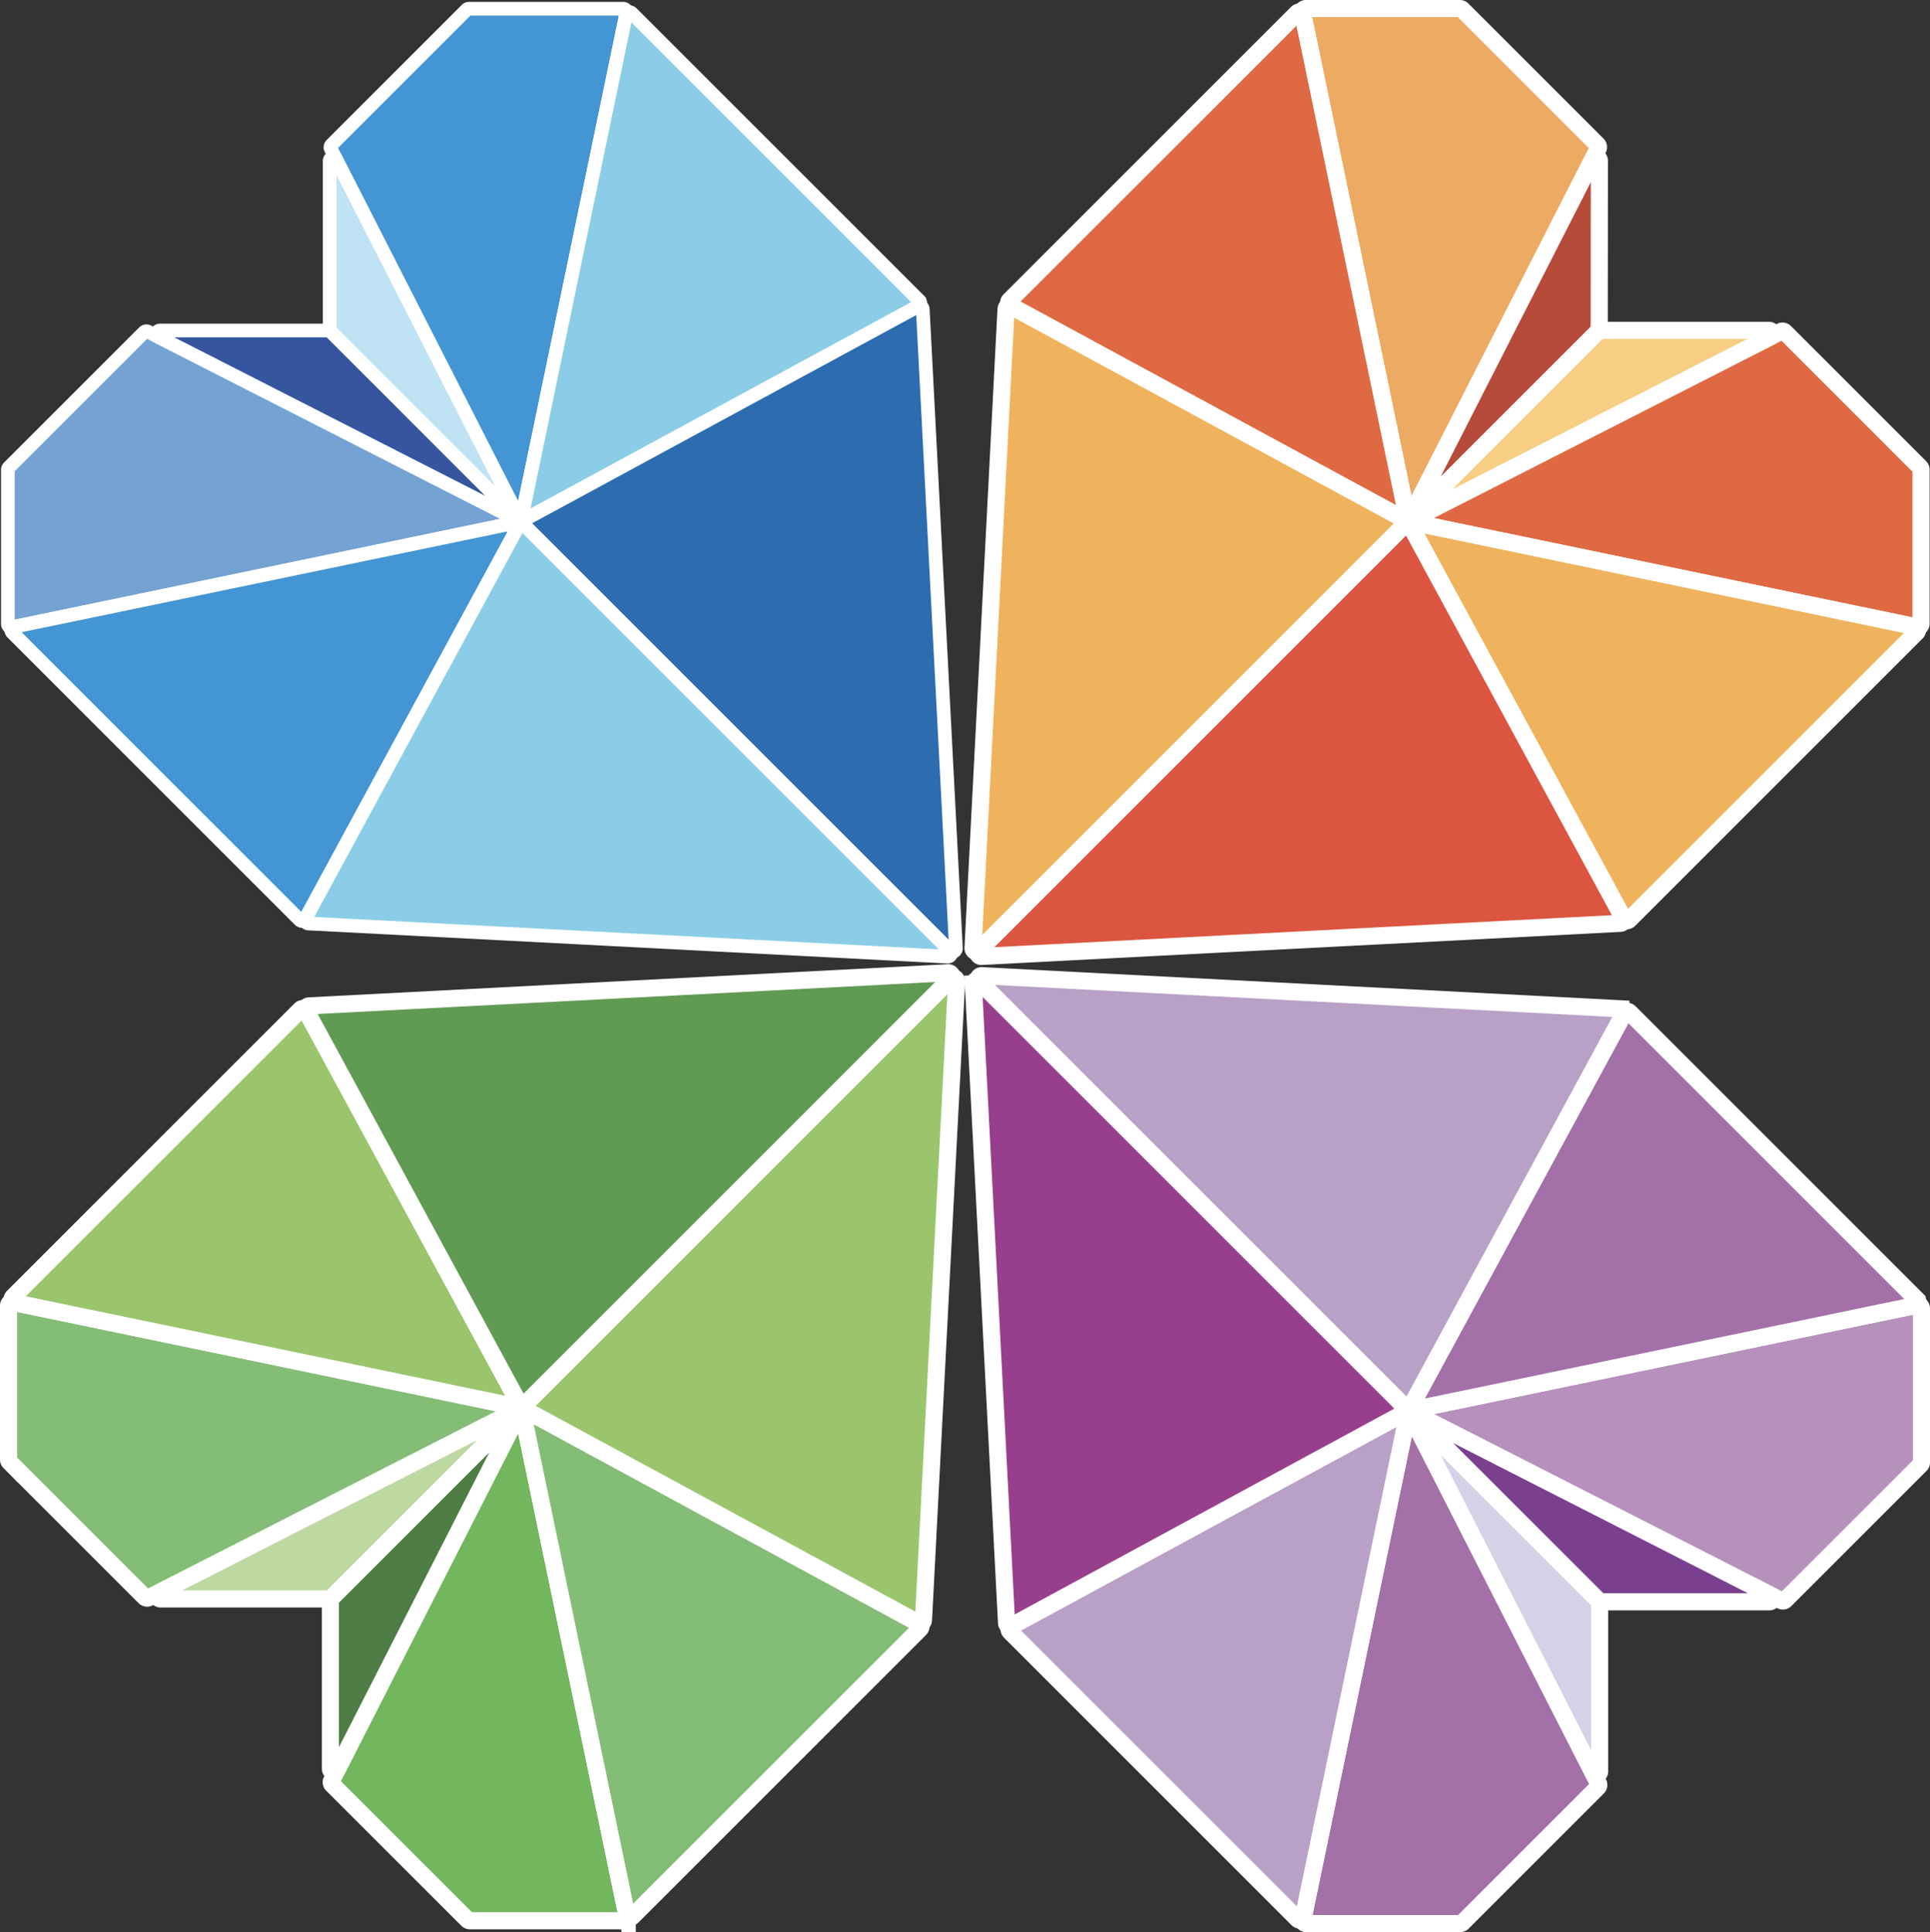 <svg xmlns="http://www.w3.org/2000/svg" viewBox="0 0 564.01 564.72"><rect x="0" y="0" width="564.01" height="564.72" fill="#333333" stroke="none"/><defs><style>.cls-1{fill:#edaa62;}.cls-1,.cls-10,.cls-11,.cls-12,.cls-13,.cls-14,.cls-15,.cls-16,.cls-17,.cls-18,.cls-19,.cls-2,.cls-20,.cls-21,.cls-22,.cls-23,.cls-24,.cls-3,.cls-4,.cls-5,.cls-6,.cls-7,.cls-8,.cls-9{stroke:#fff;stroke-miterlimit:10;}.cls-1,.cls-10,.cls-11,.cls-12,.cls-13,.cls-14,.cls-15,.cls-16,.cls-17,.cls-18,.cls-2,.cls-3,.cls-4,.cls-5,.cls-6,.cls-7,.cls-8,.cls-9{stroke-width:5px;}.cls-2{fill:#de6942;}.cls-3{fill:#b64b3a;}.cls-4{fill:#efb35d;}.cls-5{fill:#db5540;}.cls-6{fill:#f7ce83;}.cls-7{fill:#72b65e;}.cls-8{fill:#84bd76;}.cls-9{fill:#4e7d45;}.cls-10{fill:#9ac56d;}.cls-11{fill:#619a53;}.cls-12{fill:#bed8a2;}.cls-13{fill:#b691bc;}.cls-14{fill:#a370a7;}.cls-15{fill:#7a408f;}.cls-16{fill:#b9a0c6;}.cls-17{fill:#973f8c;}.cls-18{fill:#d3d2e6;}.cls-19{fill:#74a3d3;}.cls-19,.cls-20,.cls-21,.cls-22,.cls-23,.cls-24{stroke-width:4px;}.cls-20{fill:#4395d4;}.cls-21{fill:#35569f;}.cls-22{fill:#8bcde7;}.cls-23{fill:#2c6caf;}.cls-24{fill:#bfe2f5;}</style></defs><g id="Layer_2" data-name="Layer 2"><g id="Layer_1-2" data-name="Layer 1"><path class="cls-1" d="M410.91,149.62,380.63,3.7a1,1,0,0,1,1-1.2h45a1,1,0,0,1,.71.29l39.5,39.5a1,1,0,0,1,.18,1.16L412.78,149.87A1,1,0,0,1,410.91,149.62Z"/><path class="cls-2" d="M409.6,151.38l-114.31-62a1,1,0,0,1-.23-1.59l84-84a1,1,0,0,1,1.68.5l30.3,146A1,1,0,0,1,409.6,151.38Z"/><path class="cls-3" d="M467.35,96.55,416,147.94a1,1,0,0,1-1.6-1.16l51.1-100.26a1,1,0,0,1,1.89.45Z"/><path class="cls-4" d="M410.54,153.35,286.05,277.85a1,1,0,0,1-1.7-.76L294,90.35a1,1,0,0,1,1.47-.83l114.81,62.25A1,1,0,0,1,410.54,153.35Z"/><path class="cls-2" d="M560.19,183.27,414.28,153a1,1,0,0,1-.26-1.87L520.44,96.88a1,1,0,0,1,1.17.18l39.49,39.5a1,1,0,0,1,.3.7v45A1,1,0,0,1,560.19,183.27Z"/><path class="cls-4" d="M560.09,184.83l-84,84a1,1,0,0,1-1.59-.23l-62-114.31a1,1,0,0,1,1.08-1.46l146,30.3A1,1,0,0,1,560.09,184.83Z"/><path class="cls-5" d="M473.55,269.87l-186.74,9.68a1,1,0,0,1-.76-1.7l124.49-124.5a1,1,0,0,1,1.59.23l62.24,114.81A1,1,0,0,1,473.55,269.87Z"/><path class="cls-6" d="M517.38,98.44l-100.26,51.1a1,1,0,0,1-1.16-1.6l51.39-51.39h49.58A1,1,0,0,1,517.38,98.44Z"/><path class="cls-7" d="M153,414.28l30.29,145.91a1,1,0,0,1-1,1.21h-45a1,1,0,0,1-.7-.3l-39.5-39.49a1,1,0,0,1-.18-1.17L151.11,414A1,1,0,0,1,153,414.28Z"/><path class="cls-8" d="M154.3,412.52l114.31,62a1,1,0,0,1,.23,1.59l-84,84a1,1,0,0,1-1.69-.51l-30.3-146A1,1,0,0,1,154.3,412.52Z"/><path class="cls-9" d="M96.55,467.35,147.94,416a1,1,0,0,1,1.6,1.16L98.44,517.38a1,1,0,0,1-1.89-.45Z"/><path class="cls-10" d="M153.35,410.54l124.5-124.49a1,1,0,0,1,1.7.76l-9.68,186.74a1,1,0,0,1-1.48.82L153.58,412.13A1,1,0,0,1,153.35,410.54Z"/><path class="cls-8" d="M3.7,380.63l145.92,30.28a1,1,0,0,1,.25,1.87L43.45,467a1,1,0,0,1-1.16-.18l-39.5-39.5a1,1,0,0,1-.29-.71v-45A1,1,0,0,1,3.7,380.63Z"/><path class="cls-10" d="M3.81,379.07l84-84a1,1,0,0,1,1.59.23l62,114.31a1,1,0,0,1-1.08,1.45l-146-30.3A1,1,0,0,1,3.81,379.07Z"/><path class="cls-11" d="M90.35,294l186.74-9.68a1,1,0,0,1,.76,1.7L153.35,410.54a1,1,0,0,1-1.58-.23L89.52,295.5A1,1,0,0,1,90.35,294Z"/><path class="cls-12" d="M46.52,465.46l100.26-51.1a1,1,0,0,1,1.16,1.6L96.55,467.35H47A1,1,0,0,1,46.52,465.46Z"/><path class="cls-13" d="M414.39,411.74l145.92-30.29a1,1,0,0,1,1.2,1v45a1,1,0,0,1-.29.7l-39.5,39.5a1,1,0,0,1-1.16.19L414.14,413.61A1,1,0,0,1,414.39,411.74Z"/><path class="cls-14" d="M412.63,410.42l62-114.31a1,1,0,0,1,1.58-.23l84,84a1,1,0,0,1-.5,1.69l-146,30.3A1,1,0,0,1,412.63,410.42Z"/><path class="cls-15" d="M467.47,468.18l-51.4-51.4a1,1,0,0,1,1.16-1.6l100.27,51.1a1,1,0,0,1-.46,1.9Z"/><path class="cls-16" d="M410.66,411.37,286.17,286.88a1,1,0,0,1,.76-1.71l186.73,9.68a1,1,0,0,1,.83,1.48L412.25,411.14A1,1,0,0,1,410.66,411.37Z"/><path class="cls-14" d="M380.74,561,411,415.1a1,1,0,0,1,1.87-.25l54.24,106.42a1,1,0,0,1-.19,1.16l-39.49,39.5a1,1,0,0,1-.71.29h-45A1,1,0,0,1,380.74,561Z"/><path class="cls-16" d="M379.18,560.91l-84-84a1,1,0,0,1,.23-1.58l114.3-62a1,1,0,0,1,1.46,1.08l-30.3,146A1,1,0,0,1,379.18,560.91Z"/><path class="cls-17" d="M294.15,474.37l-9.69-186.74a1,1,0,0,1,1.71-.75L410.66,411.37a1,1,0,0,1-.23,1.58L295.62,475.2A1,1,0,0,1,294.15,474.37Z"/><path class="cls-18" d="M465.58,518.21l-51.1-100.27a1,1,0,0,1,1.59-1.16l51.4,51.4v49.57A1,1,0,0,1,465.58,518.21Z"/><path class="cls-19" d="M149.42,153,3.5,183.32a1,1,0,0,1-1.2-1v-45a1,1,0,0,1,.29-.71l39.5-39.5a1,1,0,0,1,1.16-.18l106.42,54.24A1,1,0,0,1,149.42,153Z"/><path class="cls-20" d="M151.18,154.35l-62,114.31a1,1,0,0,1-1.59.23l-84-84a1,1,0,0,1,.5-1.68l146-30.3A1,1,0,0,1,151.18,154.35Z"/><path class="cls-21" d="M96.35,96.6,147.74,148a1,1,0,0,1-1.16,1.6L46.32,98.49a1,1,0,0,1,.45-1.89Z"/><path class="cls-22" d="M153.16,153.41,277.65,277.9a1,1,0,0,1-.76,1.71L90.15,269.92a1,1,0,0,1-.83-1.47l62.25-114.81A1,1,0,0,1,153.16,153.41Z"/><path class="cls-20" d="M183.07,3.76,152.79,149.67a1,1,0,0,1-1.87.26L96.68,43.51a1,1,0,0,1,.18-1.16l39.5-39.5a1,1,0,0,1,.71-.3h45A1,1,0,0,1,183.07,3.76Z"/><path class="cls-22" d="M184.63,3.86l84,84a1,1,0,0,1-.23,1.59l-114.31,62a1,1,0,0,1-1.45-1.08l30.29-146A1,1,0,0,1,184.63,3.86Z"/><path class="cls-23" d="M269.67,90.4l9.68,186.74a1,1,0,0,1-1.7.76L153.16,153.41a1,1,0,0,1,.23-1.59l114.8-62.24A1,1,0,0,1,269.67,90.4Z"/><path class="cls-24" d="M98.24,46.57l51.1,100.26a1,1,0,0,1-1.6,1.16L96.35,96.6V47A1,1,0,0,1,98.24,46.57Z"/></g></g></svg>
